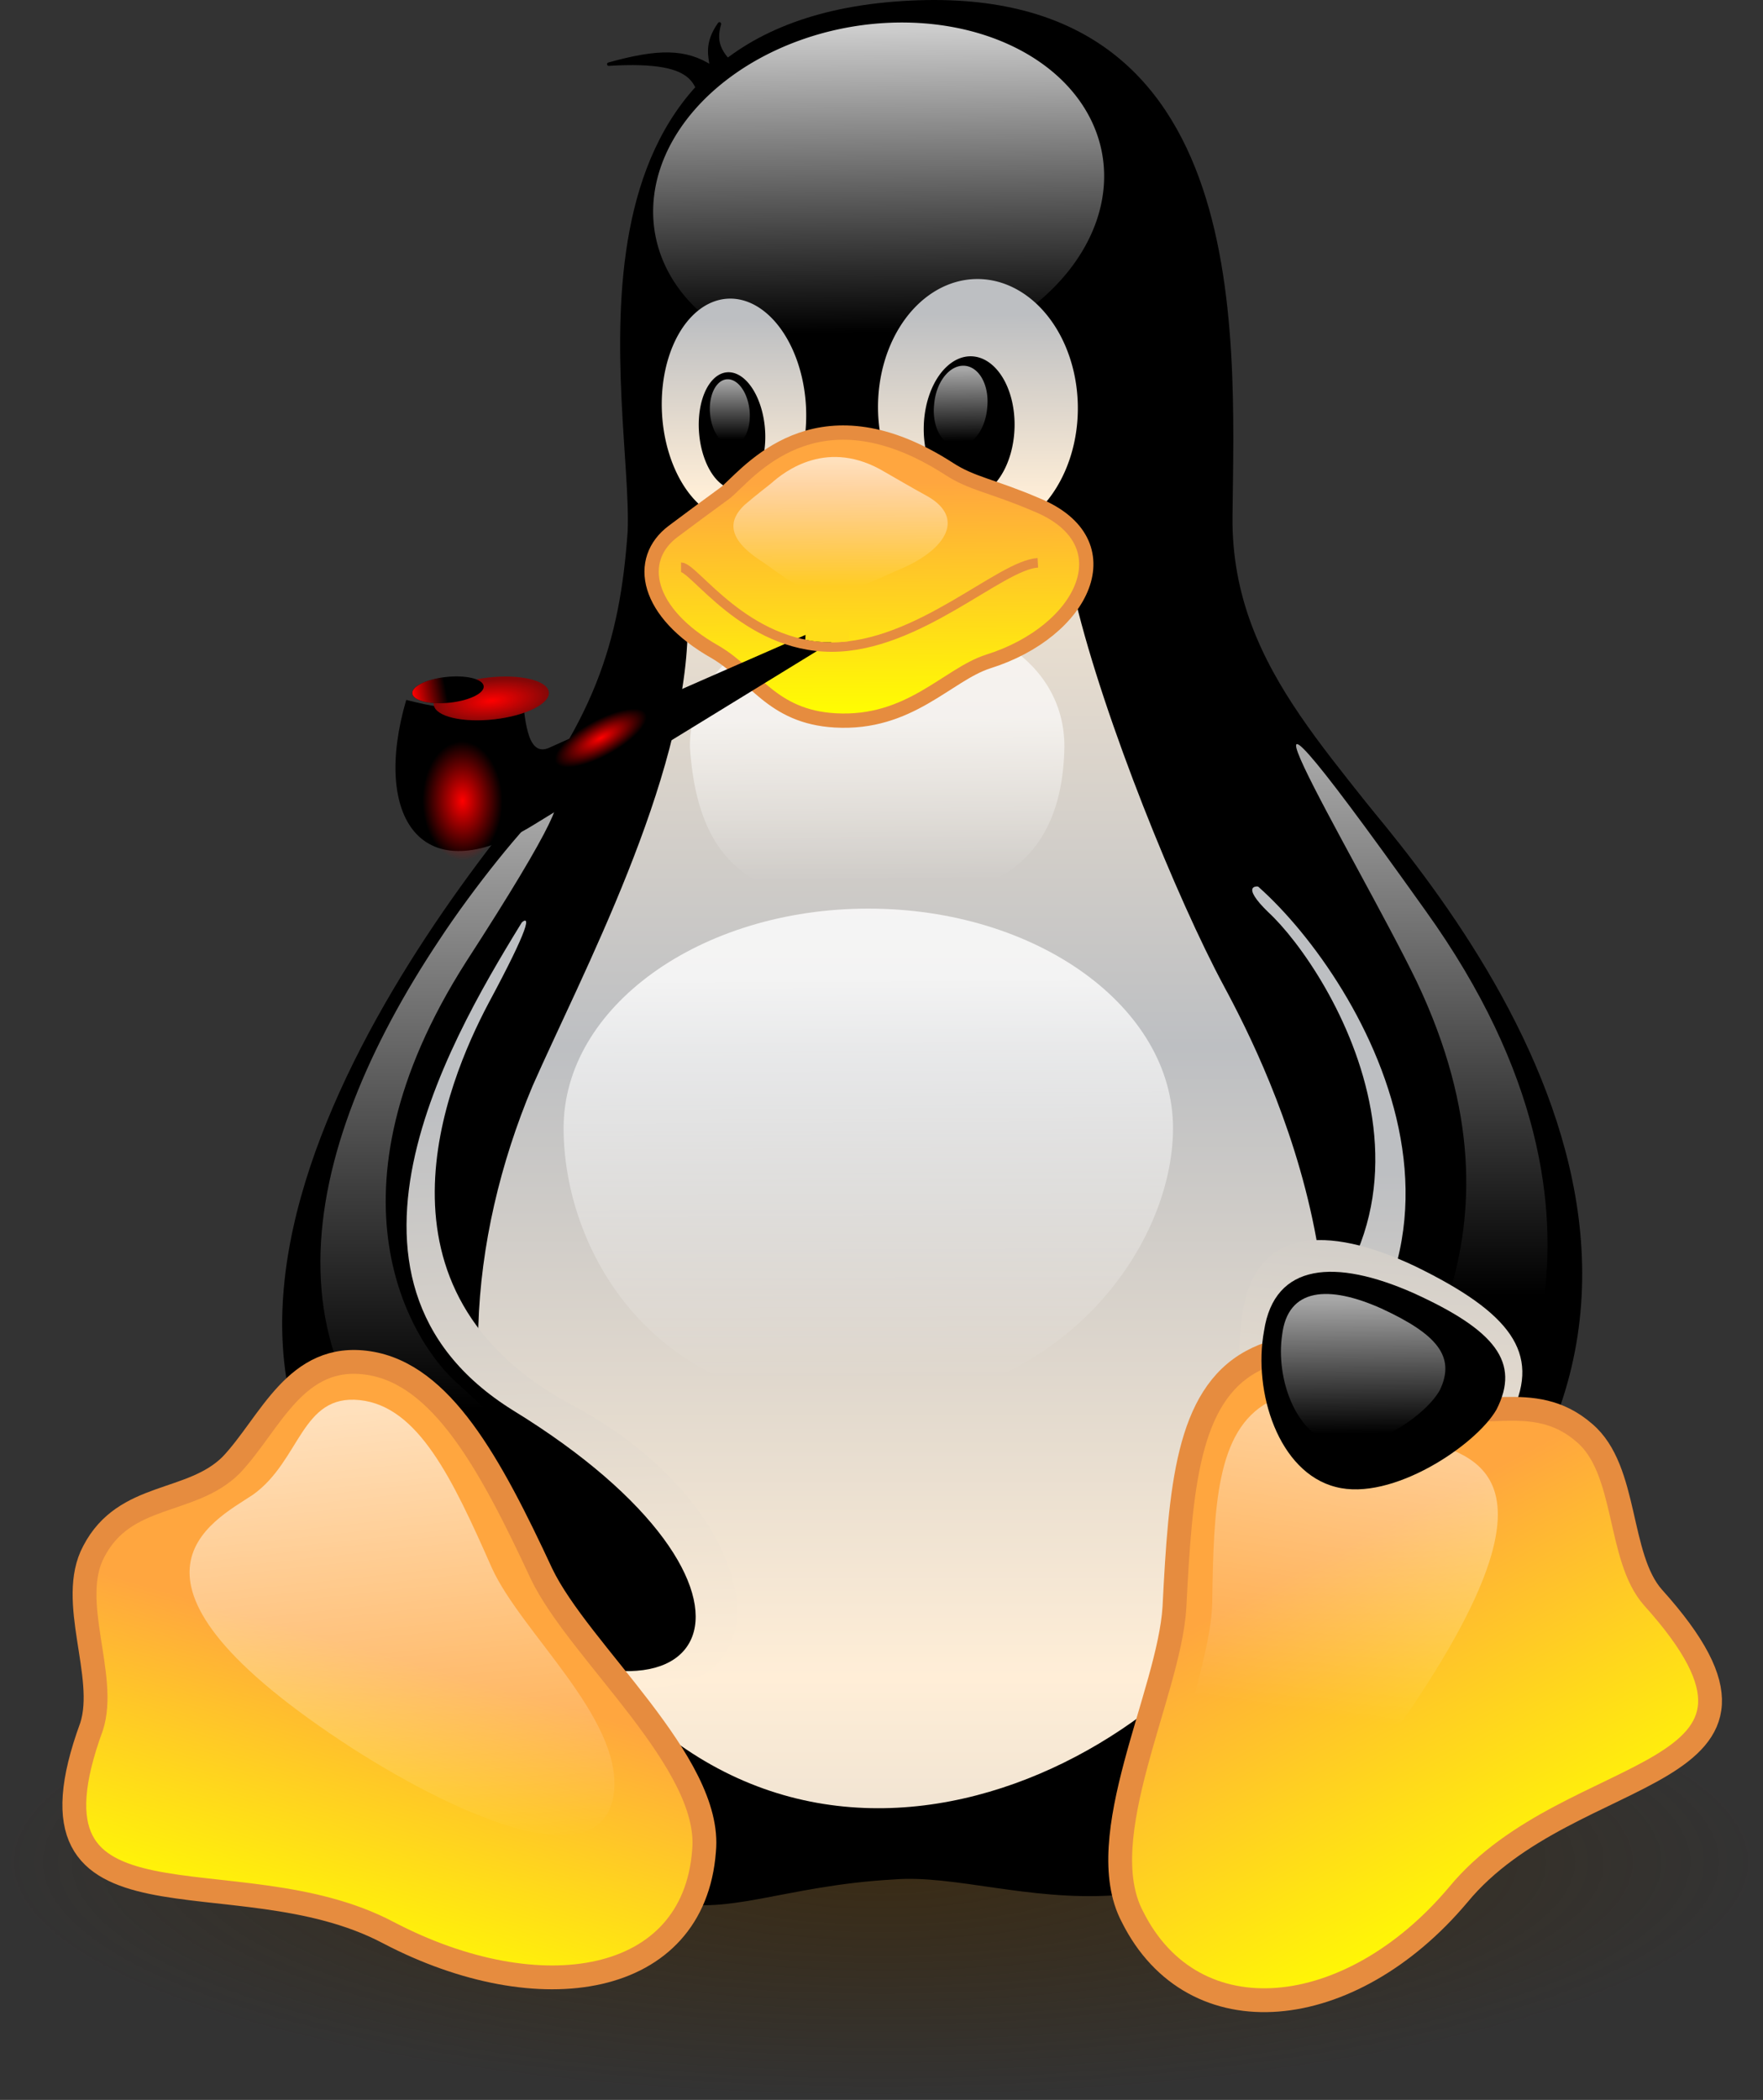 <?xml version="1.0" encoding="UTF-8" standalone="no"?>

 <!-- Created with Inkscape (http://www.inkscape.org/) -->

 <!-- 
 
 SLACKWARE LINUX GRAPHICS PROJECT: 

 Slackware Linux Graphics Project aims to provide a set of visual components related to GNU/Linux Slackware in both vector and 
 raster graphics formats for its users. 
 
 LEGAL DISCLAIMER: 

 Graphics in this project are all free artwork; you can use them, redistribute them and/or modify them under the *related* terms 
 explained in Slackware Linux Propaganda Graphics FAQ section on Slackware Linux home page. 

 You should have received a copy of the Slackware Linux Propaganda Graphics FAQ text 
 along with this artwork package. If not, see "http://www.slackware.com/". 

 This artwork package is distributed in the hope that it will be useful, but WITHOUT ANY WARRANTY. 

 Slackware Linux Graphics Project does not officially represent neither Linux nor Slackware Linux in any way. 
 Linux is a registered trademark of Linus Torvalds. Slackware Linux is a registered trademark of Slackware Linux, Inc. 
 and Patrick Volkerding. 
 
 DOWNLOAD INFORMATION: 

 You can download more recent versions of the Slackware Linux Graphics from the project's blog 
 at "http://www.slackware-linux-graphics.blogspot.com/". 

 OPINIONS AND SUGGESTIONS: 
 
 Please contact with the project for your opinions and suggestions related to Slackware Linux Graphics. 
 
 CONTACT INFORMATION: 
 
 Maintainer: Ismail Demiral 
 E-Mail: slackware.linux.graphics@gmail.com 
 Blog: http://www.slackware-linux-graphics.blogspot.com/ 
 
 --> 

<svg
   xmlns:dc="http://purl.org/dc/elements/1.1/"
   xmlns:cc="http://creativecommons.org/ns#"
   xmlns:rdf="http://www.w3.org/1999/02/22-rdf-syntax-ns#"
   xmlns:svg="http://www.w3.org/2000/svg"
   xmlns="http://www.w3.org/2000/svg"
   xmlns:xlink="http://www.w3.org/1999/xlink"
   xmlns:sodipodi="http://sodipodi.sourceforge.net/DTD/sodipodi-0.dtd"
   xmlns:inkscape="http://www.inkscape.org/namespaces/inkscape"
   width="512"
   height="609.669"
   id="svg8828"
   version="1.1"
   inkscape:version="0.48.3.1 r9886"
   sodipodi:docname="Slackware.Linux.Crystallized.Tux.svg">
  <rect width="100%" height="100%" fill="#333333" stroke="none"/>
  <defs
     id="defs8830">
    <radialGradient
       inkscape:collect="always"
       xlink:href="#linearGradient57815-2"
       id="radialGradient57821-3"
       cx="-13400"
       cy="-12167.638"
       fx="-13400"
       fy="-12167.638"
       r="40"
       gradientTransform="matrix(1,0,0,2.5,0,18251.457)"
       gradientUnits="userSpaceOnUse" />
    <linearGradient
       inkscape:collect="always"
       id="linearGradient57815-2">
      <stop
         style="stop-color:#ff0000;stop-opacity:1;"
         offset="0"
         id="stop57817-2" />
      <stop
         style="stop-color:#ff0000;stop-opacity:0;"
         offset="1"
         id="stop57819-5" />
    </linearGradient>
    <radialGradient
       inkscape:collect="always"
       xlink:href="#linearGradient57807-0"
       id="radialGradient57813-2"
       cx="-13400"
       cy="-12167.638"
       fx="-13400"
       fy="-12167.638"
       r="40"
       gradientTransform="matrix(1,0,0,2.5,0,18251.457)"
       gradientUnits="userSpaceOnUse" />
    <linearGradient
       inkscape:collect="always"
       id="linearGradient57807-0">
      <stop
         style="stop-color:#ff0000;stop-opacity:1;"
         offset="0"
         id="stop57809-7" />
      <stop
         style="stop-color:#ff0000;stop-opacity:0;"
         offset="1"
         id="stop57811-5" />
    </linearGradient>
    <radialGradient
       inkscape:collect="always"
       xlink:href="#linearGradient25307-88"
       id="radialGradient25313-5"
       cx="-13412"
       cy="-12322.638"
       fx="-13412"
       fy="-12322.638"
       r="113"
       gradientTransform="matrix(1,0,0,0.389,0,-7524.443)"
       gradientUnits="userSpaceOnUse" />
    <linearGradient
       inkscape:collect="always"
       id="linearGradient25307-88">
      <stop
         style="stop-color:#ff0000;stop-opacity:1;"
         offset="0"
         id="stop25309-6" />
      <stop
         style="stop-color:#ff0000;stop-opacity:0;"
         offset="1"
         id="stop25311-2" />
    </linearGradient>
    <linearGradient
       inkscape:collect="always"
       xlink:href="#al-8"
       id="linearGradient24401-7"
       gradientUnits="userSpaceOnUse"
       gradientTransform="matrix(1,0,0,-1,8.4,368.3)"
       x1="129.342"
       y1="259.305"
       x2="195.598"
       y2="259.305" />
    <linearGradient
       id="al-8"
       x1="129.342"
       gradientUnits="userSpaceOnUse"
       x2="195.598"
       gradientTransform="matrix(1,0,0,-1,8.4,368.3)"
       y1="259.305"
       y2="259.305">
      <stop
         stop-color="#FAC700"
         offset="0"
         id="stop8072-39" />
      <stop
         stop-color="#F7C400"
         offset=".415"
         id="stop8074-6" />
      <stop
         stop-color="#F7C400"
         offset="1"
         id="stop8076-2" />
    </linearGradient>
    <linearGradient
       inkscape:collect="always"
       xlink:href="#am-5"
       id="linearGradient24403-7"
       gradientUnits="userSpaceOnUse"
       gradientTransform="matrix(1,0,0,-1,8.4,368.3)"
       x1="129.293"
       y1="259.311"
       x2="195.554"
       y2="259.311" />
    <linearGradient
       id="am-5"
       x1="129.293"
       gradientUnits="userSpaceOnUse"
       x2="195.554"
       gradientTransform="matrix(1,0,0,-1,8.4,368.3)"
       y1="259.311"
       y2="259.311">
      <stop
         stop-color="#F6C200"
         offset="0"
         id="stop8081-15" />
      <stop
         stop-color="#EFBC00"
         offset=".415"
         id="stop8083-0" />
      <stop
         stop-color="#EFBC00"
         offset="1"
         id="stop8085-7" />
    </linearGradient>
    <linearGradient
       inkscape:collect="always"
       xlink:href="#an-7"
       id="linearGradient24405-4"
       gradientUnits="userSpaceOnUse"
       gradientTransform="matrix(1,0,0,-1,8.4,368.3)"
       x1="129.245"
       y1="259.317"
       x2="195.51"
       y2="259.317" />
    <linearGradient
       id="an-7"
       x1="129.245"
       gradientUnits="userSpaceOnUse"
       x2="195.51"
       gradientTransform="matrix(1,0,0,-1,8.4,368.3)"
       y1="259.317"
       y2="259.317">
      <stop
         stop-color="#F1BD00"
         offset="0"
         id="stop8090-02" />
      <stop
         stop-color="#E8B500"
         offset=".415"
         id="stop8092-4" />
      <stop
         stop-color="#E8B500"
         offset="1"
         id="stop8094-5" />
    </linearGradient>
    <linearGradient
       inkscape:collect="always"
       xlink:href="#ao-8"
       id="linearGradient24407-7"
       gradientUnits="userSpaceOnUse"
       gradientTransform="matrix(1,0,0,-1,8.4,368.3)"
       x1="129.196"
       y1="259.322"
       x2="195.465"
       y2="259.322" />
    <linearGradient
       id="ao-8"
       x1="129.196"
       gradientUnits="userSpaceOnUse"
       x2="195.465"
       gradientTransform="matrix(1,0,0,-1,8.4,368.3)"
       y1="259.322"
       y2="259.322">
      <stop
         stop-color="#EDB800"
         offset="0"
         id="stop8099-7" />
      <stop
         stop-color="#E0AD00"
         offset=".415"
         id="stop8101-2" />
      <stop
         stop-color="#E0AD00"
         offset="1"
         id="stop8103-2" />
    </linearGradient>
    <linearGradient
       inkscape:collect="always"
       xlink:href="#ap-1"
       id="linearGradient24409-9"
       gradientUnits="userSpaceOnUse"
       gradientTransform="matrix(1,0,0,-1,8.4,368.3)"
       x1="129.148"
       y1="259.327"
       x2="195.422"
       y2="259.327" />
    <linearGradient
       id="ap-1"
       x1="129.148"
       gradientUnits="userSpaceOnUse"
       x2="195.422"
       gradientTransform="matrix(1,0,0,-1,8.4,368.3)"
       y1="259.327"
       y2="259.327">
      <stop
         stop-color="#E9B300"
         offset="0"
         id="stop8108-76" />
      <stop
         stop-color="#D8A500"
         offset=".415"
         id="stop8110-9" />
      <stop
         stop-color="#D8A500"
         offset="1"
         id="stop8112-52" />
    </linearGradient>
    <linearGradient
       inkscape:collect="always"
       xlink:href="#aq-5"
       id="linearGradient24411-3"
       gradientUnits="userSpaceOnUse"
       gradientTransform="matrix(1,0,0,-1,8.4,368.3)"
       x1="129.099"
       y1="259.332"
       x2="195.379"
       y2="259.332" />
    <linearGradient
       id="aq-5"
       x1="129.099"
       gradientUnits="userSpaceOnUse"
       x2="195.379"
       gradientTransform="matrix(1,0,0,-1,8.4,368.3)"
       y1="259.332"
       y2="259.332">
      <stop
         stop-color="#E4AE00"
         offset="0"
         id="stop8117-2" />
      <stop
         stop-color="#D19E00"
         offset=".415"
         id="stop8119-6" />
      <stop
         stop-color="#D19E00"
         offset="1"
         id="stop8121-49" />
    </linearGradient>
    <linearGradient
       inkscape:collect="always"
       xlink:href="#ar-44"
       id="linearGradient24413-0"
       gradientUnits="userSpaceOnUse"
       gradientTransform="matrix(1,0,0,-1,8.4,368.3)"
       x1="129.051"
       y1="259.336"
       x2="195.338"
       y2="259.336" />
    <linearGradient
       id="ar-44"
       x1="129.051"
       gradientUnits="userSpaceOnUse"
       x2="195.338"
       gradientTransform="matrix(1,0,0,-1,8.4,368.3)"
       y1="259.336"
       y2="259.336">
      <stop
         stop-color="#E0A900"
         offset="0"
         id="stop8126-2" />
      <stop
         stop-color="#C99600"
         offset=".415"
         id="stop8128-9" />
      <stop
         stop-color="#C99600"
         offset="1"
         id="stop8130-41" />
    </linearGradient>
    <linearGradient
       inkscape:collect="always"
       xlink:href="#w-3"
       id="linearGradient24415-6"
       gradientUnits="userSpaceOnUse"
       gradientTransform="matrix(1,0,0,-1,8.4,368.3)"
       x1="129.003"
       y1="259.34"
       x2="195.296"
       y2="259.34" />
    <linearGradient
       id="w-3"
       x1="129.003"
       gradientUnits="userSpaceOnUse"
       x2="195.296"
       gradientTransform="matrix(1,0,0,-1,8.4,368.3)"
       y1="259.34"
       y2="259.34">
      <stop
         stop-color="#DCA400"
         offset="0"
         id="stop8135-1" />
      <stop
         stop-color="#C18E00"
         offset=".415"
         id="stop8137-0" />
      <stop
         stop-color="#C18E00"
         offset="1"
         id="stop8139-7" />
    </linearGradient>
    <linearGradient
       inkscape:collect="always"
       xlink:href="#x-7"
       id="linearGradient24417-8"
       gradientUnits="userSpaceOnUse"
       gradientTransform="matrix(1,0,0,-1,8.4,368.3)"
       x1="128.954"
       y1="259.343"
       x2="195.255"
       y2="259.343" />
    <linearGradient
       id="x-7"
       x1="128.954"
       gradientUnits="userSpaceOnUse"
       x2="195.255"
       gradientTransform="matrix(1,0,0,-1,8.4,368.3)"
       y1="259.343"
       y2="259.343">
      <stop
         stop-color="#D79F00"
         offset="0"
         id="stop8144-7" />
      <stop
         stop-color="#BA8700"
         offset=".415"
         id="stop8146-71" />
      <stop
         stop-color="#BA8700"
         offset="1"
         id="stop8148-0" />
    </linearGradient>
    <linearGradient
       inkscape:collect="always"
       xlink:href="#y-4"
       id="linearGradient24419-8"
       gradientUnits="userSpaceOnUse"
       gradientTransform="matrix(1,0,0,-1,8.4,368.3)"
       x1="128.906"
       y1="259.348"
       x2="195.216"
       y2="259.348" />
    <linearGradient
       id="y-4"
       x1="128.906"
       gradientUnits="userSpaceOnUse"
       x2="195.216"
       gradientTransform="matrix(1,0,0,-1,8.4,368.3)"
       y1="259.348"
       y2="259.348">
      <stop
         stop-color="#D39B00"
         offset="0"
         id="stop8153-74" />
      <stop
         stop-color="#B27F00"
         offset=".415"
         id="stop8155-3" />
      <stop
         stop-color="#B27F00"
         offset="1"
         id="stop8157-5" />
    </linearGradient>
    <linearGradient
       inkscape:collect="always"
       xlink:href="#z-6"
       id="linearGradient24421-9"
       gradientUnits="userSpaceOnUse"
       gradientTransform="matrix(1,0,0,-1,8.4,368.3)"
       x1="128.857"
       y1="259.35"
       x2="195.176"
       y2="259.35" />
    <linearGradient
       id="z-6"
       x1="128.857"
       gradientUnits="userSpaceOnUse"
       x2="195.176"
       gradientTransform="matrix(1,0,0,-1,8.4,368.3)"
       y1="259.35"
       y2="259.35">
      <stop
         stop-color="#CF9600"
         offset="0"
         id="stop8162-01" />
      <stop
         stop-color="#a70"
         offset=".415"
         id="stop8164-5" />
      <stop
         stop-color="#a70"
         offset="1"
         id="stop8166-6" />
    </linearGradient>
    <linearGradient
       inkscape:collect="always"
       xlink:href="#aa-7"
       id="linearGradient24423-2"
       gradientUnits="userSpaceOnUse"
       gradientTransform="matrix(1,0,0,-1,8.4,368.3)"
       x1="128.809"
       y1="259.354"
       x2="195.137"
       y2="259.354" />
    <linearGradient
       id="aa-7"
       x1="128.809"
       gradientUnits="userSpaceOnUse"
       x2="195.137"
       gradientTransform="matrix(1,0,0,-1,8.4,368.3)"
       y1="259.354"
       y2="259.354">
      <stop
         stop-color="#CA9100"
         offset="0"
         id="stop8171-0" />
      <stop
         stop-color="#A37000"
         offset=".415"
         id="stop8173-61" />
      <stop
         stop-color="#A37000"
         offset="1"
         id="stop8175-2" />
    </linearGradient>
    <linearGradient
       inkscape:collect="always"
       xlink:href="#ab-4"
       id="linearGradient24425-2"
       gradientUnits="userSpaceOnUse"
       gradientTransform="matrix(1,0,0,-1,8.4,368.3)"
       x1="128.76"
       y1="259.356"
       x2="195.099"
       y2="259.356" />
    <linearGradient
       id="ab-4"
       x1="128.76"
       gradientUnits="userSpaceOnUse"
       x2="195.099"
       gradientTransform="matrix(1,0,0,-1,8.4,368.3)"
       y1="259.356"
       y2="259.356">
      <stop
         stop-color="#C68C00"
         offset="0"
         id="stop8180-8" />
      <stop
         stop-color="#9B6800"
         offset=".415"
         id="stop8182-68" />
      <stop
         stop-color="#9B6800"
         offset="1"
         id="stop8184-0" />
    </linearGradient>
    <linearGradient
       inkscape:collect="always"
       xlink:href="#ac-6"
       id="linearGradient24427-5"
       gradientUnits="userSpaceOnUse"
       gradientTransform="matrix(1,0,0,-1,8.4,368.3)"
       x1="128.712"
       y1="259.358"
       x2="195.062"
       y2="259.358" />
    <linearGradient
       id="ac-6"
       x1="128.712"
       gradientUnits="userSpaceOnUse"
       x2="195.062"
       gradientTransform="matrix(1,0,0,-1,8.4,368.3)"
       y1="259.358"
       y2="259.358">
      <stop
         stop-color="#C28700"
         offset="0"
         id="stop8189-9" />
      <stop
         stop-color="#936000"
         offset=".415"
         id="stop8191-36" />
      <stop
         stop-color="#936000"
         offset="1"
         id="stop8193-0" />
    </linearGradient>
    <linearGradient
       inkscape:collect="always"
       xlink:href="#ad-4"
       id="linearGradient24429-5"
       gradientUnits="userSpaceOnUse"
       gradientTransform="matrix(1,0,0,-1,8.4,368.3)"
       x1="128.663"
       y1="259.36"
       x2="195.025"
       y2="259.36" />
    <linearGradient
       id="ad-4"
       x1="128.663"
       gradientUnits="userSpaceOnUse"
       x2="195.025"
       gradientTransform="matrix(1,0,0,-1,8.4,368.3)"
       y1="259.36"
       y2="259.36">
      <stop
         stop-color="#BD8200"
         offset="0"
         id="stop8198-6" />
      <stop
         stop-color="#8C5900"
         offset=".415"
         id="stop8200-29" />
      <stop
         stop-color="#8C5900"
         offset="1"
         id="stop8202-9" />
    </linearGradient>
    <linearGradient
       inkscape:collect="always"
       xlink:href="#ae-8"
       id="linearGradient24431-9"
       gradientUnits="userSpaceOnUse"
       gradientTransform="matrix(1,0,0,-1,8.4,368.3)"
       x1="128.615"
       y1="259.362"
       x2="194.989"
       y2="259.362" />
    <linearGradient
       id="ae-8"
       x1="128.615"
       gradientUnits="userSpaceOnUse"
       x2="194.989"
       gradientTransform="matrix(1,0,0,-1,8.4,368.3)"
       y1="259.362"
       y2="259.362">
      <stop
         stop-color="#B97D00"
         offset="0"
         id="stop8207-7" />
      <stop
         stop-color="#845100"
         offset=".415"
         id="stop8209-11" />
      <stop
         stop-color="#845100"
         offset="1"
         id="stop8211-4" />
    </linearGradient>
    <linearGradient
       inkscape:collect="always"
       xlink:href="#af-42"
       id="linearGradient24433-8"
       gradientUnits="userSpaceOnUse"
       gradientTransform="matrix(1,0,0,-1,8.4,368.3)"
       x1="128.567"
       y1="259.364"
       x2="194.954"
       y2="259.364" />
    <linearGradient
       id="af-42"
       x1="128.567"
       gradientUnits="userSpaceOnUse"
       x2="194.954"
       gradientTransform="matrix(1,0,0,-1,8.4,368.3)"
       y1="259.364"
       y2="259.364">
      <stop
         stop-color="#B57800"
         offset="0"
         id="stop8216-8" />
      <stop
         stop-color="#7C4900"
         offset=".415"
         id="stop8218-2" />
      <stop
         stop-color="#7C4900"
         offset="1"
         id="stop8220-5" />
    </linearGradient>
    <linearGradient
       inkscape:collect="always"
       xlink:href="#ah-5"
       id="linearGradient24435-2"
       gradientUnits="userSpaceOnUse"
       gradientTransform="matrix(1,0,0,-1,8.4,368.3)"
       x1="128.518"
       y1="259.366"
       x2="194.918"
       y2="259.366" />
    <linearGradient
       id="ah-5"
       x1="128.518"
       gradientUnits="userSpaceOnUse"
       x2="194.918"
       gradientTransform="matrix(1,0,0,-1,8.4,368.3)"
       y1="259.366"
       y2="259.366">
      <stop
         stop-color="#B07300"
         offset="0"
         id="stop8225-0" />
      <stop
         stop-color="#754200"
         offset=".415"
         id="stop8227-23" />
      <stop
         stop-color="#754200"
         offset="1"
         id="stop8229-8" />
    </linearGradient>
    <linearGradient
       inkscape:collect="always"
       xlink:href="#ai-0"
       id="linearGradient24437-2"
       gradientUnits="userSpaceOnUse"
       gradientTransform="matrix(1,0,0,-1,8.4,368.3)"
       x1="128.47"
       y1="259.367"
       x2="194.886"
       y2="259.367" />
    <linearGradient
       id="ai-0"
       x1="128.47"
       gradientUnits="userSpaceOnUse"
       x2="194.886"
       gradientTransform="matrix(1,0,0,-1,8.4,368.3)"
       y1="259.367"
       y2="259.367">
      <stop
         stop-color="#AC6E00"
         offset="0"
         id="stop8234-6" />
      <stop
         stop-color="#6D3A00"
         offset=".415"
         id="stop8236-1" />
      <stop
         stop-color="#6D3A00"
         offset="1"
         id="stop8238-5" />
    </linearGradient>
    <linearGradient
       inkscape:collect="always"
       xlink:href="#aj-3"
       id="linearGradient24439-2"
       gradientUnits="userSpaceOnUse"
       gradientTransform="matrix(1,0,0,-1,8.4,368.3)"
       x1="128.421"
       y1="259.369"
       x2="194.85"
       y2="259.369" />
    <linearGradient
       id="aj-3"
       x1="128.421"
       gradientUnits="userSpaceOnUse"
       x2="194.85"
       gradientTransform="matrix(1,0,0,-1,8.4,368.3)"
       y1="259.369"
       y2="259.369">
      <stop
         stop-color="#A86A00"
         offset="0"
         id="stop8243-0" />
      <stop
         stop-color="#663200"
         offset=".415"
         id="stop8245-7" />
      <stop
         stop-color="#663200"
         offset="1"
         id="stop8247-9" />
    </linearGradient>
    <radialGradient
       inkscape:collect="always"
       xlink:href="#linearGradient57815-2"
       id="radialGradient11740"
       gradientUnits="userSpaceOnUse"
       gradientTransform="matrix(1,0,0,2.5,0,18251.457)"
       cx="-13400"
       cy="-12167.638"
       fx="-13400"
       fy="-12167.638"
       r="40" />
    <radialGradient
       inkscape:collect="always"
       xlink:href="#linearGradient57807-0"
       id="radialGradient11742"
       gradientUnits="userSpaceOnUse"
       gradientTransform="matrix(1,0,0,2.5,0,18251.457)"
       cx="-13400"
       cy="-12167.638"
       fx="-13400"
       fy="-12167.638"
       r="40" />
    <radialGradient
       inkscape:collect="always"
       xlink:href="#linearGradient25307-88"
       id="radialGradient11744"
       gradientUnits="userSpaceOnUse"
       gradientTransform="matrix(1,0,0,0.389,0,-7524.443)"
       cx="-13412"
       cy="-12322.638"
       fx="-13412"
       fy="-12322.638"
       r="113" />
    <radialGradient
       inkscape:collect="always"
       xlink:href="#linearGradient57815-2-3"
       id="radialGradient39722"
       gradientUnits="userSpaceOnUse"
       gradientTransform="matrix(1,0,0,2.5,0,18251.457)"
       cx="-13400"
       cy="-12167.638"
       fx="-13400"
       fy="-12167.638"
       r="40" />
    <linearGradient
       inkscape:collect="always"
       id="linearGradient57815-2-3">
      <stop
         style="stop-color:#ff0000;stop-opacity:1;"
         offset="0"
         id="stop57817-2-6" />
      <stop
         style="stop-color:#ff0000;stop-opacity:0;"
         offset="1"
         id="stop57819-5-7" />
    </linearGradient>
    <radialGradient
       inkscape:collect="always"
       xlink:href="#linearGradient57807-0-5"
       id="radialGradient39724"
       gradientUnits="userSpaceOnUse"
       gradientTransform="matrix(1,0,0,2.5,0,18251.457)"
       cx="-13400"
       cy="-12167.638"
       fx="-13400"
       fy="-12167.638"
       r="40" />
    <linearGradient
       inkscape:collect="always"
       id="linearGradient57807-0-5">
      <stop
         style="stop-color:#ff0000;stop-opacity:1;"
         offset="0"
         id="stop57809-7-3" />
      <stop
         style="stop-color:#ff0000;stop-opacity:0;"
         offset="1"
         id="stop57811-5-5" />
    </linearGradient>
    <radialGradient
       inkscape:collect="always"
       xlink:href="#linearGradient25307-88-6"
       id="radialGradient39726"
       gradientUnits="userSpaceOnUse"
       gradientTransform="matrix(1,0,0,0.389,0,-7524.443)"
       cx="-13412"
       cy="-12322.638"
       fx="-13412"
       fy="-12322.638"
       r="113" />
    <linearGradient
       inkscape:collect="always"
       id="linearGradient25307-88-6">
      <stop
         style="stop-color:#ff0000;stop-opacity:1;"
         offset="0"
         id="stop25309-6-2" />
      <stop
         style="stop-color:#ff0000;stop-opacity:0;"
         offset="1"
         id="stop25311-2-9" />
    </linearGradient>
    <linearGradient
       inkscape:collect="always"
       xlink:href="#linearGradient36278"
       id="linearGradient39728"
       gradientUnits="userSpaceOnUse"
       x1="-13525"
       y1="-12322.638"
       x2="-13409.001"
       y2="-12323.311" />
    <linearGradient
       inkscape:collect="always"
       id="linearGradient36278">
      <stop
         style="stop-color:#ff0000;stop-opacity:1;"
         offset="0"
         id="stop36280" />
      <stop
         style="stop-color:#ff0000;stop-opacity:0;"
         offset="1"
         id="stop36282" />
    </linearGradient>
    <linearGradient
       inkscape:collect="always"
       xlink:href="#al-8-1"
       id="linearGradient39730"
       gradientUnits="userSpaceOnUse"
       gradientTransform="matrix(1,0,0,-1,8.4,368.3)"
       x1="129.342"
       y1="259.305"
       x2="195.598"
       y2="259.305" />
    <linearGradient
       id="al-8-1"
       x1="129.342"
       gradientUnits="userSpaceOnUse"
       x2="195.598"
       gradientTransform="matrix(1,0,0,-1,8.4,368.3)"
       y1="259.305"
       y2="259.305">
      <stop
         stop-color="#FAC700"
         offset="0"
         id="stop8072-39-2" />
      <stop
         stop-color="#F7C400"
         offset=".415"
         id="stop8074-6-7" />
      <stop
         stop-color="#F7C400"
         offset="1"
         id="stop8076-2-0" />
    </linearGradient>
    <linearGradient
       inkscape:collect="always"
       xlink:href="#am-5-9"
       id="linearGradient39732"
       gradientUnits="userSpaceOnUse"
       gradientTransform="matrix(1,0,0,-1,8.4,368.3)"
       x1="129.293"
       y1="259.311"
       x2="195.554"
       y2="259.311" />
    <linearGradient
       id="am-5-9"
       x1="129.293"
       gradientUnits="userSpaceOnUse"
       x2="195.554"
       gradientTransform="matrix(1,0,0,-1,8.4,368.3)"
       y1="259.311"
       y2="259.311">
      <stop
         stop-color="#F6C200"
         offset="0"
         id="stop8081-15-3" />
      <stop
         stop-color="#EFBC00"
         offset=".415"
         id="stop8083-0-6" />
      <stop
         stop-color="#EFBC00"
         offset="1"
         id="stop8085-7-0" />
    </linearGradient>
    <linearGradient
       inkscape:collect="always"
       xlink:href="#an-7-6"
       id="linearGradient39734"
       gradientUnits="userSpaceOnUse"
       gradientTransform="matrix(1,0,0,-1,8.4,368.3)"
       x1="129.245"
       y1="259.317"
       x2="195.51"
       y2="259.317" />
    <linearGradient
       id="an-7-6"
       x1="129.245"
       gradientUnits="userSpaceOnUse"
       x2="195.51"
       gradientTransform="matrix(1,0,0,-1,8.4,368.3)"
       y1="259.317"
       y2="259.317">
      <stop
         stop-color="#F1BD00"
         offset="0"
         id="stop8090-02-2" />
      <stop
         stop-color="#E8B500"
         offset=".415"
         id="stop8092-4-6" />
      <stop
         stop-color="#E8B500"
         offset="1"
         id="stop8094-5-1" />
    </linearGradient>
    <linearGradient
       inkscape:collect="always"
       xlink:href="#ao-8-8"
       id="linearGradient39736"
       gradientUnits="userSpaceOnUse"
       gradientTransform="matrix(1,0,0,-1,8.4,368.3)"
       x1="129.196"
       y1="259.322"
       x2="195.465"
       y2="259.322" />
    <linearGradient
       id="ao-8-8"
       x1="129.196"
       gradientUnits="userSpaceOnUse"
       x2="195.465"
       gradientTransform="matrix(1,0,0,-1,8.4,368.3)"
       y1="259.322"
       y2="259.322">
      <stop
         stop-color="#EDB800"
         offset="0"
         id="stop8099-7-7" />
      <stop
         stop-color="#E0AD00"
         offset=".415"
         id="stop8101-2-9" />
      <stop
         stop-color="#E0AD00"
         offset="1"
         id="stop8103-2-2" />
    </linearGradient>
    <linearGradient
       inkscape:collect="always"
       xlink:href="#ap-1-0"
       id="linearGradient39738"
       gradientUnits="userSpaceOnUse"
       gradientTransform="matrix(1,0,0,-1,8.4,368.3)"
       x1="129.148"
       y1="259.327"
       x2="195.422"
       y2="259.327" />
    <linearGradient
       id="ap-1-0"
       x1="129.148"
       gradientUnits="userSpaceOnUse"
       x2="195.422"
       gradientTransform="matrix(1,0,0,-1,8.4,368.3)"
       y1="259.327"
       y2="259.327">
      <stop
         stop-color="#E9B300"
         offset="0"
         id="stop8108-76-2" />
      <stop
         stop-color="#D8A500"
         offset=".415"
         id="stop8110-9-3" />
      <stop
         stop-color="#D8A500"
         offset="1"
         id="stop8112-52-7" />
    </linearGradient>
    <linearGradient
       inkscape:collect="always"
       xlink:href="#aq-5-5"
       id="linearGradient39740"
       gradientUnits="userSpaceOnUse"
       gradientTransform="matrix(1,0,0,-1,8.4,368.3)"
       x1="129.099"
       y1="259.332"
       x2="195.379"
       y2="259.332" />
    <linearGradient
       id="aq-5-5"
       x1="129.099"
       gradientUnits="userSpaceOnUse"
       x2="195.379"
       gradientTransform="matrix(1,0,0,-1,8.4,368.3)"
       y1="259.332"
       y2="259.332">
      <stop
         stop-color="#E4AE00"
         offset="0"
         id="stop8117-2-9" />
      <stop
         stop-color="#D19E00"
         offset=".415"
         id="stop8119-6-2" />
      <stop
         stop-color="#D19E00"
         offset="1"
         id="stop8121-49-2" />
    </linearGradient>
    <linearGradient
       inkscape:collect="always"
       xlink:href="#ar-44-8"
       id="linearGradient39742"
       gradientUnits="userSpaceOnUse"
       gradientTransform="matrix(1,0,0,-1,8.4,368.3)"
       x1="129.051"
       y1="259.336"
       x2="195.338"
       y2="259.336" />
    <linearGradient
       id="ar-44-8"
       x1="129.051"
       gradientUnits="userSpaceOnUse"
       x2="195.338"
       gradientTransform="matrix(1,0,0,-1,8.4,368.3)"
       y1="259.336"
       y2="259.336">
      <stop
         stop-color="#E0A900"
         offset="0"
         id="stop8126-2-9" />
      <stop
         stop-color="#C99600"
         offset=".415"
         id="stop8128-9-7" />
      <stop
         stop-color="#C99600"
         offset="1"
         id="stop8130-41-3" />
    </linearGradient>
    <linearGradient
       inkscape:collect="always"
       xlink:href="#w-3-6"
       id="linearGradient39744"
       gradientUnits="userSpaceOnUse"
       gradientTransform="matrix(1,0,0,-1,8.4,368.3)"
       x1="129.003"
       y1="259.34"
       x2="195.296"
       y2="259.34" />
    <linearGradient
       id="w-3-6"
       x1="129.003"
       gradientUnits="userSpaceOnUse"
       x2="195.296"
       gradientTransform="matrix(1,0,0,-1,8.4,368.3)"
       y1="259.34"
       y2="259.34">
      <stop
         stop-color="#DCA400"
         offset="0"
         id="stop8135-1-1" />
      <stop
         stop-color="#C18E00"
         offset=".415"
         id="stop8137-0-2" />
      <stop
         stop-color="#C18E00"
         offset="1"
         id="stop8139-7-9" />
    </linearGradient>
    <linearGradient
       inkscape:collect="always"
       xlink:href="#x-7-3"
       id="linearGradient39746"
       gradientUnits="userSpaceOnUse"
       gradientTransform="matrix(1,0,0,-1,8.4,368.3)"
       x1="128.954"
       y1="259.343"
       x2="195.255"
       y2="259.343" />
    <linearGradient
       id="x-7-3"
       x1="128.954"
       gradientUnits="userSpaceOnUse"
       x2="195.255"
       gradientTransform="matrix(1,0,0,-1,8.4,368.3)"
       y1="259.343"
       y2="259.343">
      <stop
         stop-color="#D79F00"
         offset="0"
         id="stop8144-7-1" />
      <stop
         stop-color="#BA8700"
         offset=".415"
         id="stop8146-71-9" />
      <stop
         stop-color="#BA8700"
         offset="1"
         id="stop8148-0-4" />
    </linearGradient>
    <linearGradient
       inkscape:collect="always"
       xlink:href="#y-4-7"
       id="linearGradient39748"
       gradientUnits="userSpaceOnUse"
       gradientTransform="matrix(1,0,0,-1,8.4,368.3)"
       x1="128.906"
       y1="259.348"
       x2="195.216"
       y2="259.348" />
    <linearGradient
       id="y-4-7"
       x1="128.906"
       gradientUnits="userSpaceOnUse"
       x2="195.216"
       gradientTransform="matrix(1,0,0,-1,8.4,368.3)"
       y1="259.348"
       y2="259.348">
      <stop
         stop-color="#D39B00"
         offset="0"
         id="stop8153-74-8" />
      <stop
         stop-color="#B27F00"
         offset=".415"
         id="stop8155-3-4" />
      <stop
         stop-color="#B27F00"
         offset="1"
         id="stop8157-5-5" />
    </linearGradient>
    <linearGradient
       inkscape:collect="always"
       xlink:href="#z-6-0"
       id="linearGradient39750"
       gradientUnits="userSpaceOnUse"
       gradientTransform="matrix(1,0,0,-1,8.4,368.3)"
       x1="128.857"
       y1="259.35"
       x2="195.176"
       y2="259.35" />
    <linearGradient
       id="z-6-0"
       x1="128.857"
       gradientUnits="userSpaceOnUse"
       x2="195.176"
       gradientTransform="matrix(1,0,0,-1,8.4,368.3)"
       y1="259.35"
       y2="259.35">
      <stop
         stop-color="#CF9600"
         offset="0"
         id="stop8162-01-3" />
      <stop
         stop-color="#a70"
         offset=".415"
         id="stop8164-5-6" />
      <stop
         stop-color="#a70"
         offset="1"
         id="stop8166-6-1" />
    </linearGradient>
    <linearGradient
       inkscape:collect="always"
       xlink:href="#aa-7-0"
       id="linearGradient39752"
       gradientUnits="userSpaceOnUse"
       gradientTransform="matrix(1,0,0,-1,8.4,368.3)"
       x1="128.809"
       y1="259.354"
       x2="195.137"
       y2="259.354" />
    <linearGradient
       id="aa-7-0"
       x1="128.809"
       gradientUnits="userSpaceOnUse"
       x2="195.137"
       gradientTransform="matrix(1,0,0,-1,8.4,368.3)"
       y1="259.354"
       y2="259.354">
      <stop
         stop-color="#CA9100"
         offset="0"
         id="stop8171-0-6" />
      <stop
         stop-color="#A37000"
         offset=".415"
         id="stop8173-61-3" />
      <stop
         stop-color="#A37000"
         offset="1"
         id="stop8175-2-2" />
    </linearGradient>
    <linearGradient
       inkscape:collect="always"
       xlink:href="#ab-4-0"
       id="linearGradient39754"
       gradientUnits="userSpaceOnUse"
       gradientTransform="matrix(1,0,0,-1,8.4,368.3)"
       x1="128.76"
       y1="259.356"
       x2="195.099"
       y2="259.356" />
    <linearGradient
       id="ab-4-0"
       x1="128.76"
       gradientUnits="userSpaceOnUse"
       x2="195.099"
       gradientTransform="matrix(1,0,0,-1,8.4,368.3)"
       y1="259.356"
       y2="259.356">
      <stop
         stop-color="#C68C00"
         offset="0"
         id="stop8180-8-6" />
      <stop
         stop-color="#9B6800"
         offset=".415"
         id="stop8182-68-1" />
      <stop
         stop-color="#9B6800"
         offset="1"
         id="stop8184-0-5" />
    </linearGradient>
    <linearGradient
       inkscape:collect="always"
       xlink:href="#ac-6-5"
       id="linearGradient39756"
       gradientUnits="userSpaceOnUse"
       gradientTransform="matrix(1,0,0,-1,8.4,368.3)"
       x1="128.712"
       y1="259.358"
       x2="195.062"
       y2="259.358" />
    <linearGradient
       id="ac-6-5"
       x1="128.712"
       gradientUnits="userSpaceOnUse"
       x2="195.062"
       gradientTransform="matrix(1,0,0,-1,8.4,368.3)"
       y1="259.358"
       y2="259.358">
      <stop
         stop-color="#C28700"
         offset="0"
         id="stop8189-9-4" />
      <stop
         stop-color="#936000"
         offset=".415"
         id="stop8191-36-7" />
      <stop
         stop-color="#936000"
         offset="1"
         id="stop8193-0-6" />
    </linearGradient>
    <linearGradient
       inkscape:collect="always"
       xlink:href="#ad-4-5"
       id="linearGradient39758"
       gradientUnits="userSpaceOnUse"
       gradientTransform="matrix(1,0,0,-1,8.4,368.3)"
       x1="128.663"
       y1="259.36"
       x2="195.025"
       y2="259.36" />
    <linearGradient
       id="ad-4-5"
       x1="128.663"
       gradientUnits="userSpaceOnUse"
       x2="195.025"
       gradientTransform="matrix(1,0,0,-1,8.4,368.3)"
       y1="259.36"
       y2="259.36">
      <stop
         stop-color="#BD8200"
         offset="0"
         id="stop8198-6-6" />
      <stop
         stop-color="#8C5900"
         offset=".415"
         id="stop8200-29-9" />
      <stop
         stop-color="#8C5900"
         offset="1"
         id="stop8202-9-3" />
    </linearGradient>
    <linearGradient
       inkscape:collect="always"
       xlink:href="#ae-8-7"
       id="linearGradient39760"
       gradientUnits="userSpaceOnUse"
       gradientTransform="matrix(1,0,0,-1,8.4,368.3)"
       x1="128.615"
       y1="259.362"
       x2="194.989"
       y2="259.362" />
    <linearGradient
       id="ae-8-7"
       x1="128.615"
       gradientUnits="userSpaceOnUse"
       x2="194.989"
       gradientTransform="matrix(1,0,0,-1,8.4,368.3)"
       y1="259.362"
       y2="259.362">
      <stop
         stop-color="#B97D00"
         offset="0"
         id="stop8207-7-4" />
      <stop
         stop-color="#845100"
         offset=".415"
         id="stop8209-11-5" />
      <stop
         stop-color="#845100"
         offset="1"
         id="stop8211-4-2" />
    </linearGradient>
    <linearGradient
       inkscape:collect="always"
       xlink:href="#af-42-5"
       id="linearGradient39762"
       gradientUnits="userSpaceOnUse"
       gradientTransform="matrix(1,0,0,-1,8.4,368.3)"
       x1="128.567"
       y1="259.364"
       x2="194.954"
       y2="259.364" />
    <linearGradient
       id="af-42-5"
       x1="128.567"
       gradientUnits="userSpaceOnUse"
       x2="194.954"
       gradientTransform="matrix(1,0,0,-1,8.4,368.3)"
       y1="259.364"
       y2="259.364">
      <stop
         stop-color="#B57800"
         offset="0"
         id="stop8216-8-4" />
      <stop
         stop-color="#7C4900"
         offset=".415"
         id="stop8218-2-7" />
      <stop
         stop-color="#7C4900"
         offset="1"
         id="stop8220-5-4" />
    </linearGradient>
    <linearGradient
       inkscape:collect="always"
       xlink:href="#ah-5-4"
       id="linearGradient39764"
       gradientUnits="userSpaceOnUse"
       gradientTransform="matrix(1,0,0,-1,8.4,368.3)"
       x1="128.518"
       y1="259.366"
       x2="194.918"
       y2="259.366" />
    <linearGradient
       id="ah-5-4"
       x1="128.518"
       gradientUnits="userSpaceOnUse"
       x2="194.918"
       gradientTransform="matrix(1,0,0,-1,8.4,368.3)"
       y1="259.366"
       y2="259.366">
      <stop
         stop-color="#B07300"
         offset="0"
         id="stop8225-0-3" />
      <stop
         stop-color="#754200"
         offset=".415"
         id="stop8227-23-0" />
      <stop
         stop-color="#754200"
         offset="1"
         id="stop8229-8-7" />
    </linearGradient>
    <linearGradient
       inkscape:collect="always"
       xlink:href="#ai-0-8"
       id="linearGradient39766"
       gradientUnits="userSpaceOnUse"
       gradientTransform="matrix(1,0,0,-1,8.4,368.3)"
       x1="128.47"
       y1="259.367"
       x2="194.886"
       y2="259.367" />
    <linearGradient
       id="ai-0-8"
       x1="128.47"
       gradientUnits="userSpaceOnUse"
       x2="194.886"
       gradientTransform="matrix(1,0,0,-1,8.4,368.3)"
       y1="259.367"
       y2="259.367">
      <stop
         stop-color="#AC6E00"
         offset="0"
         id="stop8234-6-6" />
      <stop
         stop-color="#6D3A00"
         offset=".415"
         id="stop8236-1-8" />
      <stop
         stop-color="#6D3A00"
         offset="1"
         id="stop8238-5-8" />
    </linearGradient>
    <linearGradient
       inkscape:collect="always"
       xlink:href="#aj-3-4"
       id="linearGradient39768"
       gradientUnits="userSpaceOnUse"
       gradientTransform="matrix(1,0,0,-1,8.4,368.3)"
       x1="128.421"
       y1="259.369"
       x2="194.85"
       y2="259.369" />
    <linearGradient
       id="aj-3-4"
       x1="128.421"
       gradientUnits="userSpaceOnUse"
       x2="194.85"
       gradientTransform="matrix(1,0,0,-1,8.4,368.3)"
       y1="259.369"
       y2="259.369">
      <stop
         stop-color="#A86A00"
         offset="0"
         id="stop8243-0-3" />
      <stop
         stop-color="#663200"
         offset=".415"
         id="stop8245-7-1" />
      <stop
         stop-color="#663200"
         offset="1"
         id="stop8247-9-4" />
    </linearGradient>
    <radialGradient
       inkscape:collect="always"
       xlink:href="#linearGradient57815-2-3"
       id="radialGradient5871"
       gradientUnits="userSpaceOnUse"
       gradientTransform="matrix(1,0,0,2.5,0,18251.457)"
       cx="-13400"
       cy="-12167.638"
       fx="-13400"
       fy="-12167.638"
       r="40" />
    <radialGradient
       inkscape:collect="always"
       xlink:href="#linearGradient57807-0-5"
       id="radialGradient5873"
       gradientUnits="userSpaceOnUse"
       gradientTransform="matrix(1,0,0,2.5,0,18251.457)"
       cx="-13400"
       cy="-12167.638"
       fx="-13400"
       fy="-12167.638"
       r="40" />
    <radialGradient
       inkscape:collect="always"
       xlink:href="#linearGradient25307-88-6"
       id="radialGradient5875"
       gradientUnits="userSpaceOnUse"
       gradientTransform="matrix(1,0,0,0.389,0,-7524.443)"
       cx="-13412"
       cy="-12322.638"
       fx="-13412"
       fy="-12322.638"
       r="113" />
    <linearGradient
       inkscape:collect="always"
       xlink:href="#linearGradient36278"
       id="linearGradient5877"
       gradientUnits="userSpaceOnUse"
       x1="-13525"
       y1="-12322.638"
       x2="-13409.001"
       y2="-12323.311" />
    <radialGradient
       inkscape:collect="always"
       xlink:href="#linearGradient172-8-2"
       id="radialGradient12319"
       gradientUnits="userSpaceOnUse"
       gradientTransform="matrix(1.312,0,0,0.351,-13360.762,-13035.861)"
       cx="446.778"
       cy="1219.412"
       fx="446.778"
       fy="1219.412"
       r="195.072" />
    <linearGradient
       id="linearGradient172-8-2">
      <stop
         id="stop173-84-5"
         offset="0"
         style="stop-color:#3f2600;stop-opacity:0.6;" />
      <stop
         id="stop174-5-3"
         offset="1"
         style="stop-color:#3f2600;stop-opacity:0;" />
    </linearGradient>
    <linearGradient
       inkscape:collect="always"
       xlink:href="#linearGradient153-8-5"
       id="linearGradient12321"
       gradientUnits="userSpaceOnUse"
       gradientTransform="matrix(-0.855,-0.011,-0.033,2.264,-12287.061,-13492.141)"
       x1="400.578"
       y1="369.53"
       x2="400.844"
       y2="304.079" />
    <linearGradient
       id="linearGradient153-8-5">
      <stop
         id="stop154-53-0"
         offset="0"
         style="stop-color:#ffeed7;stop-opacity:1;" />
      <stop
         id="stop155-4-5"
         offset="1"
         style="stop-color:#bdbfc2;stop-opacity:1;" />
    </linearGradient>
    <linearGradient
       inkscape:collect="always"
       xlink:href="#linearGradient138-7-6"
       id="linearGradient12323"
       gradientUnits="userSpaceOnUse"
       gradientTransform="matrix(1.252,-0.071,-0.036,0.949,-13147.383,-13344.02)"
       x1="303.018"
       y1="237.932"
       x2="297.086"
       y2="330.096" />
    <linearGradient
       id="linearGradient138-7-6">
      <stop
         id="stop139-67-7"
         offset="0"
         style="stop-color:#ffffff;stop-opacity:0.8;" />
      <stop
         id="stop140-8-3"
         offset="1"
         style="stop-color:#ffffff;stop-opacity:0;" />
    </linearGradient>
    <linearGradient
       inkscape:collect="always"
       xlink:href="#linearGradient153-8-5"
       id="linearGradient12325"
       gradientUnits="userSpaceOnUse"
       gradientTransform="matrix(0.943,-0.055,0.084,1.456,-13198.205,-13389.94)"
       x1="378.938"
       y1="278.602"
       x2="380.273"
       y2="243.916" />
    <linearGradient
       id="linearGradient41644">
      <stop
         id="stop41646"
         offset="0"
         style="stop-color:#ffeed7;stop-opacity:1;" />
      <stop
         id="stop41648"
         offset="1"
         style="stop-color:#bdbfc2;stop-opacity:1;" />
    </linearGradient>
    <linearGradient
       inkscape:collect="always"
       xlink:href="#linearGradient153-8-5"
       id="linearGradient12327"
       gradientUnits="userSpaceOnUse"
       gradientTransform="matrix(-1.309,0.036,0.034,1.685,-12257.057,-13484.844)"
       x1="381.387"
       y1="277.495"
       x2="380.552"
       y2="245.683" />
    <linearGradient
       id="linearGradient41651">
      <stop
         id="stop41653"
         offset="0"
         style="stop-color:#ffeed7;stop-opacity:1;" />
      <stop
         id="stop41655"
         offset="1"
         style="stop-color:#bdbfc2;stop-opacity:1;" />
    </linearGradient>
    <linearGradient
       inkscape:collect="always"
       xlink:href="#linearGradient167-8-0"
       id="linearGradient12329"
       gradientUnits="userSpaceOnUse"
       gradientTransform="matrix(-0.347,-0.026,-0.051,0.516,-12605.96,-13155.58)"
       x1="379.096"
       y1="240.927"
       x2="376.796"
       y2="281.016" />
    <linearGradient
       id="linearGradient167-8-0">
      <stop
         id="stop168-1-8"
         offset="0"
         style="stop-color:#ffffff;stop-opacity:0.65;" />
      <stop
         id="stop169-67-1"
         offset="1"
         style="stop-color:#ffffff;stop-opacity:0;" />
    </linearGradient>
    <linearGradient
       inkscape:collect="always"
       xlink:href="#linearGradient167-8-0"
       id="linearGradient12331"
       gradientUnits="userSpaceOnUse"
       gradientTransform="matrix(0.258,-0.03,0.045,0.432,-12928.47,-13130.803)"
       x1="389.635"
       y1="242.282"
       x2="387.069"
       y2="281.325" />
    <linearGradient
       id="linearGradient41662">
      <stop
         id="stop41664"
         offset="0"
         style="stop-color:#ffffff;stop-opacity:0.65;" />
      <stop
         id="stop41666"
         offset="1"
         style="stop-color:#ffffff;stop-opacity:0;" />
    </linearGradient>
    <linearGradient
       inkscape:collect="always"
       xlink:href="#linearGradient153-8-5"
       id="linearGradient12333"
       gradientUnits="userSpaceOnUse"
       gradientTransform="matrix(0.9,0,0,1.362,-13162.163,-13381.629)"
       spreadMethod="reflect"
       x1="437.579"
       y1="528.872"
       x2="437.579"
       y2="394.104" />
    <linearGradient
       id="linearGradient41669">
      <stop
         id="stop41671"
         offset="0"
         style="stop-color:#ffeed7;stop-opacity:1;" />
      <stop
         id="stop41673"
         offset="1"
         style="stop-color:#bdbfc2;stop-opacity:1;" />
    </linearGradient>
    <linearGradient
       inkscape:collect="always"
       xlink:href="#linearGradient153-8-5"
       id="linearGradient12335"
       gradientUnits="userSpaceOnUse"
       gradientTransform="matrix(0.8,-0.064,0.139,1.775,-13230.393,-13379.6)"
       x1="375.173"
       y1="419.785"
       x2="377.485"
       y2="324.038" />
    <linearGradient
       id="linearGradient41676">
      <stop
         id="stop41678"
         offset="0"
         style="stop-color:#ffeed7;stop-opacity:1;" />
      <stop
         id="stop41680"
         offset="1"
         style="stop-color:#bdbfc2;stop-opacity:1;" />
    </linearGradient>
    <linearGradient
       inkscape:collect="always"
       xlink:href="#linearGradient138-7-6"
       id="linearGradient12337"
       gradientUnits="userSpaceOnUse"
       gradientTransform="matrix(1.239,0,0,1.01,-13175.814,-13368.635)"
       x1="320.751"
       y1="498.178"
       x2="321.322"
       y2="614.504" />
    <linearGradient
       id="linearGradient41683">
      <stop
         id="stop41685"
         offset="0"
         style="stop-color:#ffffff;stop-opacity:0.8;" />
      <stop
         id="stop41687"
         offset="1"
         style="stop-color:#ffffff;stop-opacity:0;" />
    </linearGradient>
    <linearGradient
       inkscape:collect="always"
       xlink:href="#linearGradient167-8-0"
       id="linearGradient12339"
       gradientUnits="userSpaceOnUse"
       gradientTransform="matrix(1.132,0,0,0.877,-13139.877,-13321.272)"
       x1="322.483"
       y1="435.268"
       x2="323.251"
       y2="488.483" />
    <linearGradient
       id="linearGradient41690">
      <stop
         id="stop41692"
         offset="0"
         style="stop-color:#ffffff;stop-opacity:0.65;" />
      <stop
         id="stop41694"
         offset="1"
         style="stop-color:#ffffff;stop-opacity:0;" />
    </linearGradient>
    <linearGradient
       inkscape:collect="always"
       xlink:href="#linearGradient167-8-0"
       id="linearGradient12341"
       gradientUnits="userSpaceOnUse"
       gradientTransform="matrix(0.633,0,0,1.936,-13162.163,-13380.986)"
       x1="411.221"
       y1="242.944"
       x2="411.221"
       y2="331.449" />
    <linearGradient
       id="linearGradient41697">
      <stop
         id="stop41699"
         offset="0"
         style="stop-color:#ffffff;stop-opacity:0.65;" />
      <stop
         id="stop41701"
         offset="1"
         style="stop-color:#ffffff;stop-opacity:0;" />
    </linearGradient>
    <linearGradient
       inkscape:collect="always"
       xlink:href="#linearGradient167-8-0"
       id="linearGradient12343"
       gradientUnits="userSpaceOnUse"
       gradientTransform="matrix(0.634,0,0,1.933,-13162.163,-13380.986)"
       x1="867.345"
       y1="234.739"
       x2="867.335"
       y2="314.839" />
    <linearGradient
       id="linearGradient41704">
      <stop
         id="stop41706"
         offset="0"
         style="stop-color:#ffffff;stop-opacity:0.65;" />
      <stop
         id="stop41708"
         offset="1"
         style="stop-color:#ffffff;stop-opacity:0;" />
    </linearGradient>
    <linearGradient
       inkscape:collect="always"
       xlink:href="#linearGradient162-8-1"
       id="linearGradient12345"
       gradientUnits="userSpaceOnUse"
       gradientTransform="matrix(1.12,0,0,1.094,-13162.163,-13380.986)"
       x1="236.254"
       y1="657.111"
       x2="212.51"
       y2="737.412" />
    <linearGradient
       id="linearGradient162-8-1">
      <stop
         id="stop163-6-8"
         offset="0"
         style="stop-color:#ffa63f;stop-opacity:1;" />
      <stop
         id="stop164-6-5"
         offset="1"
         style="stop-color:#ffff00;stop-opacity:1;" />
    </linearGradient>
    <linearGradient
       inkscape:collect="always"
       xlink:href="#linearGradient153-8-5"
       id="linearGradient12348"
       gradientUnits="userSpaceOnUse"
       gradientTransform="matrix(0.564,0.253,-0.199,0.513,-12705.969,-13108.245)"
       x1="381.566"
       y1="655.731"
       x2="279.643"
       y2="386.666" />
    <linearGradient
       id="linearGradient41715">
      <stop
         id="stop41717"
         offset="0"
         style="stop-color:#ffeed7;stop-opacity:1;" />
      <stop
         id="stop41719"
         offset="1"
         style="stop-color:#bdbfc2;stop-opacity:1;" />
    </linearGradient>
    <linearGradient
       inkscape:collect="always"
       xlink:href="#linearGradient162-8-1"
       id="linearGradient12350"
       gradientUnits="userSpaceOnUse"
       gradientTransform="matrix(-1.045,0.378,0.417,1.021,-12681.373,-13422.005)"
       x1="218.117"
       y1="630.305"
       x2="203.127"
       y2="737.854" />
    <linearGradient
       id="linearGradient41722">
      <stop
         id="stop41724"
         offset="0"
         style="stop-color:#ffa63f;stop-opacity:1;" />
      <stop
         id="stop41726"
         offset="1"
         style="stop-color:#ffff00;stop-opacity:1;" />
    </linearGradient>
    <linearGradient
       inkscape:collect="always"
       xlink:href="#linearGradient167-8-0"
       id="linearGradient12352"
       gradientUnits="userSpaceOnUse"
       gradientTransform="matrix(-0.843,0.307,0.373,0.84,-12693.786,-13289.621)"
       x1="117.89"
       y1="587.236"
       x2="182.245"
       y2="704.731" />
    <linearGradient
       id="linearGradient41729">
      <stop
         id="stop41731"
         offset="0"
         style="stop-color:#ffffff;stop-opacity:0.65;" />
      <stop
         id="stop41733"
         offset="1"
         style="stop-color:#ffffff;stop-opacity:0;" />
    </linearGradient>
    <linearGradient
       inkscape:collect="always"
       xlink:href="#linearGradient167-8-0"
       id="linearGradient12354"
       gradientUnits="userSpaceOnUse"
       gradientTransform="matrix(0.889,-0.046,-0.015,0.927,-13110.146,-13257.852)"
       x1="223.101"
       y1="570.418"
       x2="230.535"
       y2="710.977" />
    <linearGradient
       id="linearGradient41736">
      <stop
         id="stop41738"
         offset="0"
         style="stop-color:#ffffff;stop-opacity:0.65;" />
      <stop
         id="stop41740"
         offset="1"
         style="stop-color:#ffffff;stop-opacity:0;" />
    </linearGradient>
    <linearGradient
       inkscape:collect="always"
       xlink:href="#linearGradient167-8-0"
       id="linearGradient12356"
       gradientUnits="userSpaceOnUse"
       gradientTransform="matrix(0.331,0.141,-0.107,0.285,-12684.755,-12950.755)"
       x1="316.94"
       y1="474.018"
       x2="371.609"
       y2="582.635" />
    <linearGradient
       id="linearGradient41743">
      <stop
         id="stop41745"
         offset="0"
         style="stop-color:#ffffff;stop-opacity:0.65;" />
      <stop
         id="stop41747"
         offset="1"
         style="stop-color:#ffffff;stop-opacity:0;" />
    </linearGradient>
    <linearGradient
       inkscape:collect="always"
       xlink:href="#linearGradient162-8-1"
       id="linearGradient12358"
       gradientUnits="userSpaceOnUse"
       gradientTransform="matrix(1.349,0,0,0.908,-13162.163,-13380.986)"
       x1="284.687"
       y1="410.463"
       x2="285.459"
       y2="485.699" />
    <linearGradient
       id="linearGradient41750">
      <stop
         id="stop41752"
         offset="0"
         style="stop-color:#ffa63f;stop-opacity:1;" />
      <stop
         id="stop41754"
         offset="1"
         style="stop-color:#ffff00;stop-opacity:1;" />
    </linearGradient>
    <radialGradient
       inkscape:collect="always"
       xlink:href="#linearGradient57815-2-1"
       id="radialGradient12360"
       gradientUnits="userSpaceOnUse"
       gradientTransform="matrix(1,0,0,2.5,0,18251.457)"
       cx="-13400"
       cy="-12167.638"
       fx="-13400"
       fy="-12167.638"
       r="40" />
    <linearGradient
       inkscape:collect="always"
       id="linearGradient57815-2-1">
      <stop
         style="stop-color:#ff0000;stop-opacity:1;"
         offset="0"
         id="stop57817-2-2" />
      <stop
         style="stop-color:#ff0000;stop-opacity:0;"
         offset="1"
         id="stop57819-5-4" />
    </linearGradient>
    <radialGradient
       inkscape:collect="always"
       xlink:href="#linearGradient57807-0-0"
       id="radialGradient12362"
       gradientUnits="userSpaceOnUse"
       gradientTransform="matrix(1,0,0,2.5,0,18251.457)"
       cx="-13400"
       cy="-12167.638"
       fx="-13400"
       fy="-12167.638"
       r="40" />
    <linearGradient
       inkscape:collect="always"
       id="linearGradient57807-0-0">
      <stop
         style="stop-color:#ff0000;stop-opacity:1;"
         offset="0"
         id="stop57809-7-1" />
      <stop
         style="stop-color:#ff0000;stop-opacity:0;"
         offset="1"
         id="stop57811-5-4" />
    </linearGradient>
    <radialGradient
       inkscape:collect="always"
       xlink:href="#linearGradient25307-88-3"
       id="radialGradient12364"
       gradientUnits="userSpaceOnUse"
       gradientTransform="matrix(1,0,0,0.389,0,-7524.443)"
       cx="-13412"
       cy="-12322.638"
       fx="-13412"
       fy="-12322.638"
       r="113" />
    <linearGradient
       inkscape:collect="always"
       id="linearGradient25307-88-3">
      <stop
         style="stop-color:#ff0000;stop-opacity:1;"
         offset="0"
         id="stop25309-6-2-3" />
      <stop
         style="stop-color:#ff0000;stop-opacity:0;"
         offset="1"
         id="stop25311-2-5" />
    </linearGradient>
    <linearGradient
       inkscape:collect="always"
       xlink:href="#linearGradient38024-3"
       id="linearGradient12366"
       gradientUnits="userSpaceOnUse"
       x1="-13525"
       y1="-12322.638"
       x2="-13418.45"
       y2="-12326.701" />
    <linearGradient
       inkscape:collect="always"
       id="linearGradient38024-3">
      <stop
         style="stop-color:#ff0000;stop-opacity:1;"
         offset="0"
         id="stop38026-2" />
      <stop
         style="stop-color:#ff0000;stop-opacity:0;"
         offset="1"
         id="stop38028-6" />
    </linearGradient>
    <linearGradient
       inkscape:collect="always"
       xlink:href="#linearGradient167-8-0"
       id="linearGradient12368"
       gradientUnits="userSpaceOnUse"
       gradientTransform="matrix(0.679,0,0,0.432,-12978.92,-13186.749)"
       x1="288.824"
       y1="398.854"
       x2="288.376"
       y2="482.559" />
    <linearGradient
       id="linearGradient41773">
      <stop
         id="stop41775"
         offset="0"
         style="stop-color:#ffffff;stop-opacity:0.65;" />
      <stop
         id="stop41777"
         offset="1"
         style="stop-color:#ffffff;stop-opacity:0;" />
    </linearGradient>
    <radialGradient
       inkscape:collect="always"
       xlink:href="#linearGradient57815-2-1"
       id="radialGradient4350"
       gradientUnits="userSpaceOnUse"
       gradientTransform="matrix(1,0,0,2.5,0,18251.457)"
       cx="-13400"
       cy="-12167.638"
       fx="-13400"
       fy="-12167.638"
       r="40" />
    <radialGradient
       inkscape:collect="always"
       xlink:href="#linearGradient57807-0-0"
       id="radialGradient4352"
       gradientUnits="userSpaceOnUse"
       gradientTransform="matrix(1,0,0,2.5,0,18251.457)"
       cx="-13400"
       cy="-12167.638"
       fx="-13400"
       fy="-12167.638"
       r="40" />
    <radialGradient
       inkscape:collect="always"
       xlink:href="#linearGradient25307-88-3"
       id="radialGradient4354"
       gradientUnits="userSpaceOnUse"
       gradientTransform="matrix(1,0,0,0.389,0,-7524.443)"
       cx="-13412"
       cy="-12322.638"
       fx="-13412"
       fy="-12322.638"
       r="113" />
    <linearGradient
       inkscape:collect="always"
       xlink:href="#linearGradient38024-3"
       id="linearGradient4356"
       gradientUnits="userSpaceOnUse"
       x1="-13525"
       y1="-12322.638"
       x2="-13418.45"
       y2="-12326.701" />
  </defs>
  <sodipodi:namedview
     id="base"
     pagecolor="#ffffff"
     bordercolor="#666666"
     borderopacity="1.0"
     inkscape:pageopacity="0.0"
     inkscape:pageshadow="2"
     inkscape:zoom="0.72836497"
     inkscape:cx="165.40974"
     inkscape:cy="332.01851"
     inkscape:document-units="px"
     inkscape:current-layer="layer1"
     showgrid="false"
     inkscape:window-width="1366"
     inkscape:window-height="721"
     inkscape:window-x="-2"
     inkscape:window-y="-3"
     inkscape:window-maximized="1"
     fit-margin-top="0"
     fit-margin-left="0"
     fit-margin-right="0"
     fit-margin-bottom="0" />
  <g
     inkscape:label="Layer 1"
     inkscape:groupmode="layer"
     id="layer1"
     transform="translate(-496.304,-154.452)">
    <g
       id="g12279"
       transform="translate(13526.745,13302.916)"
       inkscape:export-filename="Slackware.Linux.Crystallized.Tux_512x610.png"
       inkscape:export-xdpi="90"
       inkscape:export-ydpi="90">
      <path
         style="fill:#000000;stroke:#000000;stroke-width:0.992px;stroke-linecap:round;stroke-linejoin:round;stroke-opacity:1"
         d="m -12825.636,-13115.575 c -2.767,-7.564 -0.09,-15.966 -28.016,-14.261 14.375,-4.01 22.286,-4.025 29.836,0.843 -0.334,-3.001 -1.777,-6.744 2.31,-12.536 -1.563,5.506 -0.286,9.273 8.002,15.299"
         id="path11302"
         inkscape:connector-curvature="0"
         sodipodi:nodetypes="ccccc" />
      <path
         inkscape:connector-curvature="0"
         d="m -12518.441,-12607.346 a 256,68.551 0 0 1 -512,0 256,68.551 0 1 1 512,0 z"
         id="path11304"
         style="fill:url(#radialGradient12319);stroke:none" />
      <path
         inkscape:connector-curvature="0"
         id="path11306"
         d="m -12914.604,-12681.082 c -24.783,-35.671 -29.617,-151.646 28.216,-222.986 28.659,-34.227 35.965,-58.081 38.228,-90.103 1.538,-36.508 -25.821,-145.51 77.361,-153.817 104.51,-8.335 98.895,94.827 98.295,149.421 -0.501,46.097 33.846,72.222 57.342,108.15 43.481,66.015 39.804,179.671 -8.193,241.19 -60.795,77.013 -112.864,43.615 -147.444,46.42 -64.753,3.544 -66.892,38.071 -143.805,-78.275 z"
         style="fill:#000000;stroke:none" />
      <path
         inkscape:connector-curvature="0"
         id="path11308"
         d="m -12662.159,-12883.668 c 17.947,16.523 64.658,90.883 -9.202,137.151 -26.04,16.109 23.215,77.828 46.863,47.931 41.734,-53.665 15.118,-139.129 -9.916,-169.755 -17,-21.71 -42.996,-30.121 -27.745,-15.327 z"
         style="fill:url(#linearGradient12321);stroke:none" />
      <path
         inkscape:connector-curvature="0"
         id="path11310"
         d="m -12667.237,-12893.813 c 29.588,23.91 83.463,108.077 4.887,162.752 -25.806,17.047 22.868,70.798 50.203,43.301 95.026,-95.565 -2.482,-205.458 -36.047,-243.238 -29.997,-32.856 -56.57,7.763 -19.043,37.185 z"
         style="fill:#000000;stroke:#000000;stroke-width:1.384" />
      <path
         inkscape:connector-curvature="0"
         d="m -12709.808,-13095.895 a 49.153,65.948 79.822 1 1 -130.922,7.383 49.153,65.948 79.822 0 1 130.922,-7.383 z"
         id="path11312"
         style="fill:url(#linearGradient12323);stroke:none" />
      <path
         inkscape:connector-curvature="0"
         d="m -12796.386,-13030.693 a 32.312,20.93 86.731 0 1 -41.791,2.419 32.312,20.93 86.731 0 1 41.791,-2.419 z"
         id="path11314"
         style="fill:url(#linearGradient12325);stroke:none" />
      <path
         inkscape:connector-curvature="0"
         d="m -12775.443,-13029.331 a 37.333,29.016 89.434 0 0 58.014,-1.586 37.333,29.016 89.434 1 0 -58.014,1.586 z"
         id="path11316"
         style="fill:url(#linearGradient12327);stroke:none" />
      <path
         inkscape:connector-curvature="0"
         d="m -12762.168,-13024.673 a 13.182,20.495 2.003 1 0 26.372,0.05 13.182,20.495 2.003 0 0 -26.372,-0.05 z"
         id="path11318"
         style="fill:#000000;stroke:none" />
      <path
         inkscape:connector-curvature="0"
         d="m -12808.332,-13024.549 a 17.043,9.587 85.064 0 1 -19.042,2.315 17.043,9.587 85.064 1 1 19.042,-2.315 z"
         id="path11320"
         style="fill:#000000;stroke:none" />
      <path
         inkscape:connector-curvature="0"
         d="m -12759.139,-13031.141 a 7.713,11.485 6.67 1 0 15.384,1.167 7.713,11.485 6.67 1 0 -15.384,-1.167 z"
         id="path11322"
         style="fill:url(#linearGradient12329);stroke:none" />
      <path
         inkscape:connector-curvature="0"
         d="m -12812.785,-13029.517 a 9.629,5.755 84.417 1 1 -11.436,1.305 9.629,5.755 84.417 0 1 11.436,-1.305 z"
         id="path11324"
         style="fill:url(#linearGradient12331);stroke:none" />
      <path
         inkscape:connector-curvature="0"
         id="path11326"
         d="m -12875.771,-12833.18 c 14.208,-32.217 44.405,-88.812 45.048,-132.574 0,-34.809 104.258,-43.12 112.627,-8.369 8.364,34.751 29.602,86.883 43.115,111.984 13.517,25.096 52.927,104.829 10.945,174.403 -37.813,61.6 -152.464,110.335 -213.669,-8.364 -20.596,-41.191 -16.919,-92.231 1.934,-137.08 z"
         style="fill:url(#linearGradient12333);stroke:none" />
      <path
         inkscape:connector-curvature="0"
         id="path11328"
         d="m -12888.622,-12857.091 c -12.141,22.982 -37.409,83.42 24.172,116.485 66.287,35.108 65.968,107.364 -13.598,72.984 -72.736,-31.074 -40.581,-156.637 -20.238,-186.682 13.341,-21.043 33.346,-46.797 9.664,-2.787 z"
         style="fill:url(#linearGradient12335);stroke:none" />
      <path
         inkscape:connector-curvature="0"
         id="path11330"
         d="m -12878.196,-12883.135 c -19.333,31.56 -65.734,106.068 -3.639,144.715 83.653,51.313 59.967,102.634 -16.385,56.428 -107.501,-64.501 -13.088,-194.413 30.036,-243.92 49.197,-55.57 9.469,10.06 -10.012,42.777 z"
         style="fill:#000000;stroke:#000000;stroke-width:1.384" />
      <path
         inkscape:connector-curvature="0"
         id="path11332"
         d="m -12689.78,-12820.953 c 0,35.17 -33.756,80.857 -91.707,80.447 -59.767,0.496 -85.278,-45.277 -85.278,-80.447 0,-35.171 39.648,-63.715 88.493,-63.715 48.849,0 88.492,28.544 88.492,63.715 z"
         style="font-size:12px;fill:url(#linearGradient12337);stroke:none" />
      <path
         inkscape:connector-curvature="0"
         id="path11334"
         d="m -12721.321,-12931.646 c -0.643,36.451 -24.363,45.053 -54.379,45.053 -30.022,0 -51.808,-5.382 -54.385,-45.053 0,-24.868 24.363,-39.257 54.385,-39.257 30.016,0 54.379,14.389 54.379,39.257 z"
         style="font-size:12px;fill:url(#linearGradient12339);stroke:none" />
      <path
         inkscape:connector-curvature="0"
         id="path11336"
         d="m -12902.802,-12875.657 c 19.61,-29.883 60.9,-75.68 7.721,6.435 -43.12,67.578 -15.942,111.002 -1.929,122.924 40.434,36.047 38.709,60.167 7.078,41.186 -68.221,-40.543 -54.06,-108.764 -12.87,-170.545 z"
         style="fill:url(#linearGradient12341);stroke:none" />
      <path
         inkscape:connector-curvature="0"
         id="path11338"
         d="m -12618.987,-12863.43 c -16.961,-35.094 -70.998,-123.877 2.572,-20.595 66.933,93.322 19.952,158.318 11.584,164.758 -8.364,6.434 -36.68,19.304 -28.317,-3.22 8.369,-22.525 50.079,-65.282 14.161,-140.943 z"
         style="fill:url(#linearGradient12343);stroke:none" />
      <path
         inkscape:connector-curvature="0"
         id="path11340"
         d="m -12917.605,-12587.336 c -44.768,-23.711 -109.874,4.563 -86.24,-59.853 4.735,-14.655 -7.058,-36.542 0.643,-50.84 9.012,-17.38 28.317,-13.518 39.905,-25.101 11.422,-12.056 18.662,-32.822 39.9,-29.607 21.238,3.22 35.365,29.292 50.198,61.143 10.94,22.843 49.749,54.979 47.215,80.543 -2.986,39.299 -47.635,46.706 -91.621,23.715 z"
         style="fill:url(#linearGradient12345);stroke:#e68c3f;stroke-width:6.919" />
      <path
         inkscape:connector-curvature="0"
         id="path11342"
         d="m -12591.28,-12738.524 c -6.878,12.903 -35.233,33.369 -54.132,28.035 -19.281,-5.235 -27.969,-34.423 -24.192,-56.509 3.506,-24.877 24.192,-26.115 50.131,-13.841 27.888,13.579 36.318,25.22 28.193,42.315 z"
         style="font-size:12px;fill:url(#linearGradient12348);stroke:none" />
      <path
         inkscape:connector-curvature="0"
         id="path11344"
         d="m -12606.932,-12598.391 c 32.837,-39.819 105.733,-31.651 56.571,-86.249 -10.403,-11.708 -7.297,-37.085 -19.934,-47.802 -15.027,-13.146 -31.607,-2.367 -46.844,-9.24 -15.261,-7.369 -31.212,-21.691 -49.84,-11.503 -18.633,10.188 -20.634,36.694 -22.391,71.388 -1.544,24.992 -24.316,66.787 -12.227,89.75 17.733,35.608 63.353,30.898 94.665,-6.344 z"
         style="fill:url(#linearGradient12350);stroke:#e68c3f;stroke-width:6.919" />
      <path
         inkscape:connector-curvature="0"
         id="path11346"
         d="m -12621.216,-12651.618 c 50.831,-75.032 12.946,-74.484 0.238,-80.157 -12.727,-6.083 -26.225,-17.866 -41.191,-9.564 -14.965,8.302 -15.822,30.021 -16.232,58.461 -0.519,20.481 -17.666,54.527 -7.354,73.536 12.369,22.158 42.396,-10.026 64.52,-42.276 z"
         style="fill:url(#linearGradient12352);stroke:none" />
      <path
         inkscape:connector-curvature="0"
         id="path11348"
         d="m -12928.012,-12640.816 c -76.076,-49.249 -40.486,-65.972 -28.941,-73.707 13.851,-9.917 13.961,-29.255 30.979,-27.45 17.018,1.805 26.926,22.753 38.4,48.778 8.473,18.657 37.542,43.311 35.465,64.839 -2.743,25.225 -42.948,8.598 -75.903,-12.46 z"
         style="fill:url(#linearGradient12354);stroke:none" />
      <path
         inkscape:connector-curvature="0"
         id="path11350"
         d="m -12595.843,-12739.22 c -5.93,10.336 -30.37,26.74 -46.659,22.467 -16.618,-4.196 -24.101,-27.587 -20.848,-45.291 3.02,-19.938 20.848,-20.929 43.206,-11.093 24.034,10.888 31.302,20.214 24.301,33.917 z"
         style="font-size:12px;fill:#000000;stroke:none" />
      <path
         inkscape:connector-curvature="0"
         id="path11352"
         d="m -12612.219,-12745.012 c -3.777,7.178 -19.885,18.571 -30.931,15.599 -11.264,-2.91 -16.775,-19.152 -14.946,-31.445 1.624,-13.842 13.598,-14.532 28.84,-7.702 16.389,7.559 21.472,14.037 17.037,23.548 z"
         style="font-size:12px;fill:url(#linearGradient12356);stroke:none" />
      <path
         inkscape:connector-curvature="0"
         id="path11354"
         d="m -12819.034,-13006.007 c 7.911,-7.492 27.463,-29.959 64.162,-6.368 6.821,4.439 12.356,4.844 25.483,10.465 26.268,10.793 13.708,36.818 -14.108,45.51 -11.908,3.863 -22.734,18.328 -44.42,17.09 -18.529,-1.081 -23.382,-13.146 -34.761,-19.824 -20.224,-11.412 -23.21,-26.849 -12.289,-35.037 10.922,-8.192 15.194,-11.135 15.933,-11.836 z"
         style="fill:url(#linearGradient12358);stroke:#e68c3f;stroke-width:4.151" />
      <g
         id="g11356"
         transform="matrix(0.77,0,0,0.77,-4186.583,-1788.223)">
        <path
           style="fill:#000000;fill-opacity:1;stroke:none"
           d="m -11171.495,-14518.651 3.307,4.904 c 0,0 -73.753,45.271 -116.182,71.272 -42.429,26.001 -60.861,-3.133 -47.943,-47.176 19.617,4.933 20.698,3.302 43.459,-3.979 1.403,9.821 1.602,26.171 10.66,21.924 9.058,-4.247 106.699,-46.945 106.699,-46.945 z"
           id="path11358"
           inkscape:connector-curvature="0"
           sodipodi:nodetypes="cczcczc" />
        <path
           transform="matrix(0.367,0.137,-0.035,0.218,-6819.156,-9963.245)"
           style="fill:url(#radialGradient4350);fill-opacity:1;stroke:none"
           d="m -13360,-12167.638 c 0,55.229 -17.909,100 -40,100 -22.091,0 -40,-44.771 -40,-100 0,-55.228 17.909,-100 40,-100 20.567,0 37.782,38.991 39.806,90.158"
           id="path11360"
           inkscape:connector-curvature="0" />
        <path
           transform="matrix(0.148,0.111,-0.163,0.101,-11259.079,-11758.944)"
           style="fill:url(#radialGradient4352);fill-opacity:1;stroke:none"
           d="m -13360,-12167.638 c 0,55.229 -17.909,100 -40,100 -22.091,0 -40,-44.771 -40,-100 0,-55.228 17.909,-100 40,-100 20.567,0 37.782,38.991 39.806,90.158"
           id="path11362"
           inkscape:connector-curvature="0" />
        <path
           transform="matrix(0.192,-0.022,0.027,0.179,-8392.414,-12579.526)"
           style="fill:#830707;fill-opacity:1;stroke:none"
           d="m -13299,-12322.638 c 0,24.301 -50.592,44 -113,44 -62.408,0 -113,-19.699 -113,-44 0,-24.3 50.592,-44 113,-44 62.408,0 113,19.7 113,44 z"
           id="path11364"
           inkscape:connector-curvature="0" />
        <path
           transform="matrix(0.192,-0.022,0.027,0.179,-8392.414,-12579.526)"
           style="fill:url(#radialGradient4354);fill-opacity:1;stroke:none"
           d="m -13299,-12322.638 c 0,24.301 -50.592,44 -113,44 -62.408,0 -113,-19.699 -113,-44 0,-24.3 50.592,-44 113,-44 62.408,0 113,19.7 113,44 z"
           id="path11366"
           inkscape:connector-curvature="0" />
        <path
           transform="matrix(0.119,-0.013,0.017,0.11,-9511.046,-13312.327)"
           style="fill:#000000;fill-opacity:1;stroke:none"
           d="m -13299,-12322.638 c 0,24.301 -50.592,44 -113,44 -62.408,0 -113,-19.699 -113,-44 0,-24.3 50.592,-44 113,-44 62.408,0 113,19.7 113,44 z"
           id="path11368"
           inkscape:connector-curvature="0" />
        <path
           transform="matrix(0.119,-0.013,0.017,0.11,-9511.046,-13312.327)"
           style="fill:url(#linearGradient4356);fill-opacity:1;stroke:none"
           d="m -13299,-12322.638 c 0,24.301 -50.592,44 -113,44 -62.408,0 -113,-19.699 -113,-44 0,-24.3 50.592,-44 113,-44 62.408,0 113,19.7 113,44 z"
           id="path11370"
           inkscape:connector-curvature="0" />
      </g>
      <path
         inkscape:connector-curvature="0"
         id="path11372"
         d="m -12729.037,-12985.064 c -10.941,0.643 -34.756,24.454 -59.852,24.454 -25.101,0 -39.905,-23.168 -43.763,-23.168"
         style="fill:none;stroke:#e68c3f;stroke-width:2.768" />
      <path
         inkscape:connector-curvature="0"
         id="path11374"
         d="m -12806.565,-13008.06 c 3.973,-3.572 16.509,-13.369 33.137,-3.338 3.501,1.986 7.12,4.148 12.498,7.106 10.655,6.197 5.377,15.127 -7.388,20.776 -5.791,2.372 -15.346,7.607 -22.614,7.24 -8.083,-0.743 -13.313,-6.016 -18.667,-9.445 -9.826,-6.492 -9.23,-11.731 -4.667,-16.094 3.453,-2.996 7.335,-5.911 7.701,-6.245 z"
         style="fill:url(#linearGradient12368);stroke:none" />
      <path
         style="fill:#ffdc19;fill-opacity:1;stroke:none"
         d="m -12796.293,-12968.627 12.655,0.09 -0.274,6.249 c -3.8,0.507 -9.128,0.384 -12.657,-0.456 0.07,-1.983 0.178,-3.901 0.276,-5.883 z"
         id="path11376"
         inkscape:connector-curvature="0"
         sodipodi:nodetypes="ccccc" />
    </g>
  </g>
</svg>
